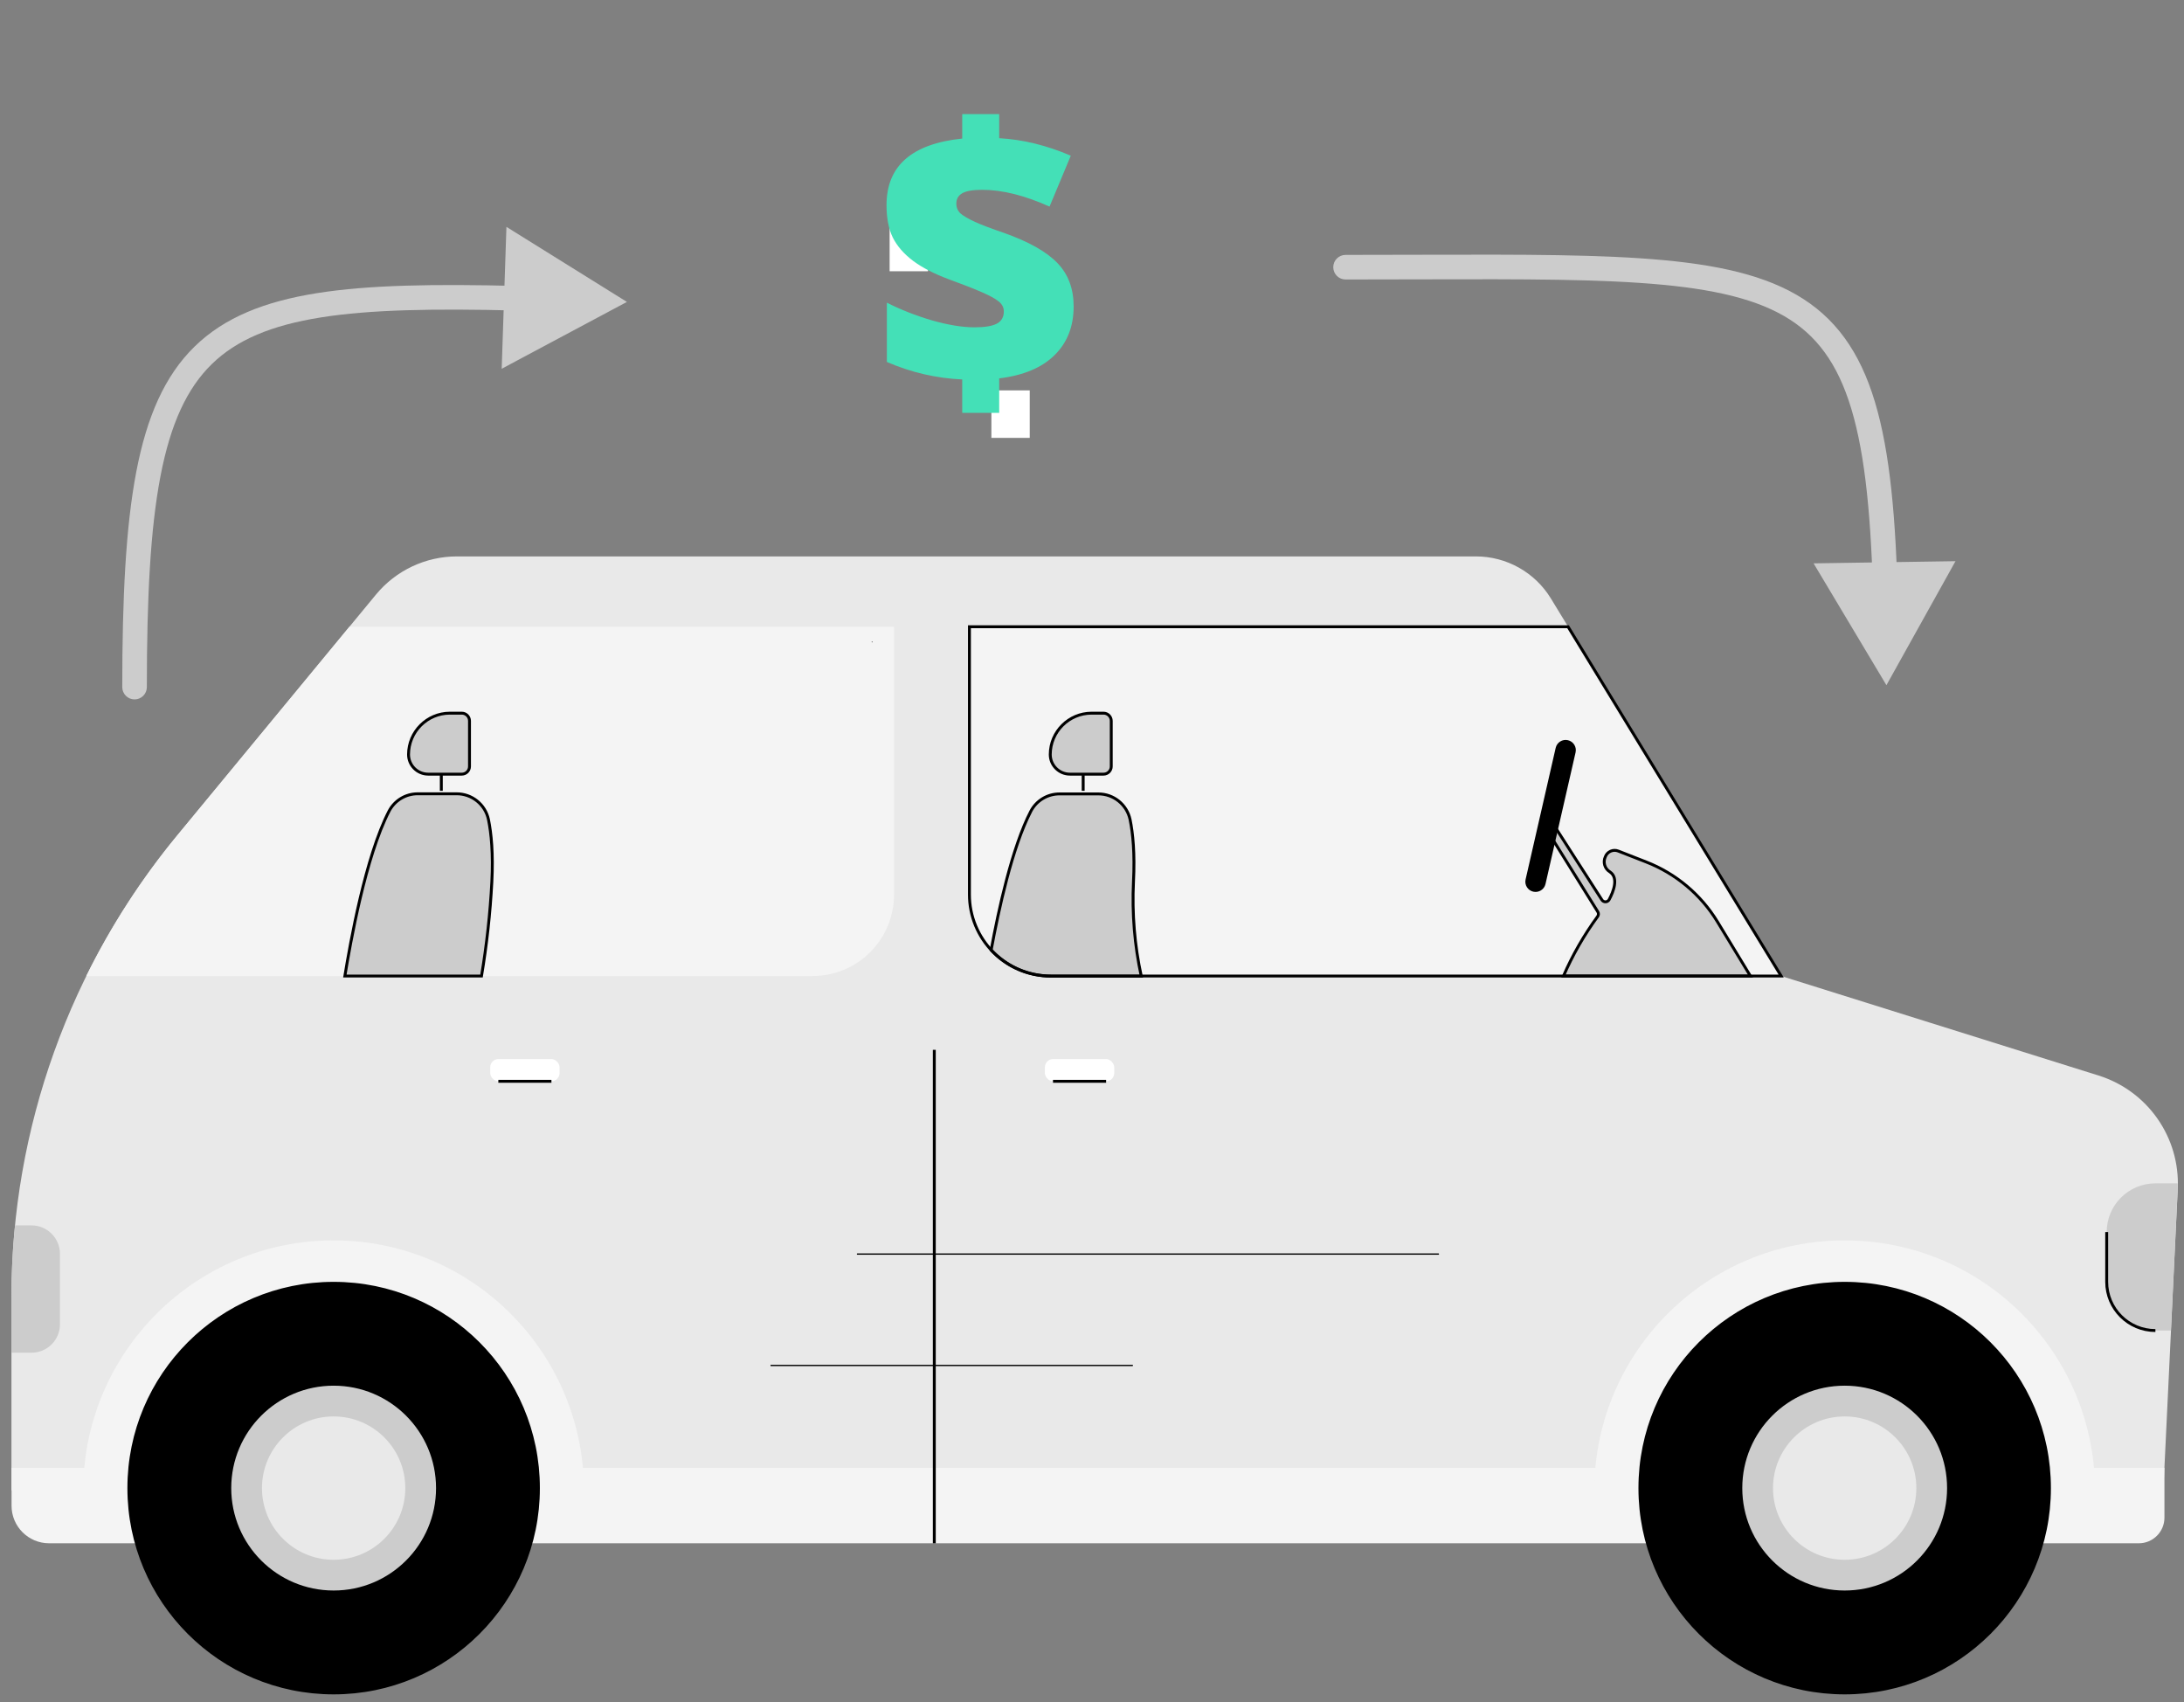 <svg width="213" height="166" viewBox="0 0 213 166" fill="none" xmlns="http://www.w3.org/2000/svg">
<rect x="0" y="0" width="213" height="166" fill="#808080" stroke="none"/>
<path d="M96.687 38.068H100.427V42.7H96.687V38.068Z" fill="white"/>
<path d="M86.763 21.819H90.504V26.451H86.763V21.819Z" fill="white"/>
<path d="M44.565 54.259H143.942C146.929 54.258 149.7 55.813 151.256 58.363L173.719 95.178L204.675 104.882C209.459 106.383 212.629 110.922 212.391 115.93L210.986 145.334H1.116V126.481C1.116 110.048 6.836 94.127 17.296 81.453L36.668 57.979C38.613 55.623 41.509 54.258 44.565 54.259V54.259Z" fill="#E9E9E9"/>
<path d="M93.844 37.002C91.301 36.886 88.852 36.317 86.495 35.296V29.514C87.842 30.199 89.304 30.774 90.883 31.238C92.462 31.691 93.849 31.918 95.045 31.918C96.032 31.918 96.752 31.801 97.204 31.569C97.669 31.326 97.901 30.925 97.901 30.368C97.901 29.985 97.733 29.66 97.396 29.392C97.071 29.125 96.519 28.824 95.742 28.487C94.975 28.15 93.936 27.744 92.625 27.268C91.15 26.722 89.96 26.113 89.055 25.44C88.149 24.755 87.487 23.994 87.07 23.158C86.663 22.311 86.46 21.26 86.46 20.006C86.46 18.091 87.075 16.593 88.306 15.514C89.537 14.434 91.382 13.767 93.844 13.511V11.125H97.448V13.476C99.758 13.604 102.086 14.173 104.431 15.183L102.359 20.146C99.933 19.055 97.744 18.509 95.794 18.509C94.865 18.509 94.209 18.625 93.826 18.857C93.455 19.078 93.269 19.409 93.269 19.85C93.269 20.233 93.402 20.552 93.669 20.808C93.948 21.051 94.424 21.33 95.097 21.643C95.771 21.945 96.705 22.299 97.901 22.706C100.327 23.565 102.069 24.546 103.125 25.649C104.182 26.74 104.71 28.15 104.71 29.88C104.71 31.831 104.089 33.415 102.846 34.634C101.616 35.853 99.817 36.608 97.448 36.898V40.259H93.844V37.002Z" fill="#44E0B7"/>
<path d="M205.46 120.144V124.995C205.46 127.619 207.587 129.746 210.211 129.746H211.724L212.385 115.929C212.385 115.752 212.385 115.571 212.385 115.394H210.2C207.581 115.4 205.46 117.525 205.46 120.144H205.46Z" fill="#CCCCCC"/>
<path d="M205.46 120.145V124.995C205.46 127.619 207.587 129.746 210.211 129.746" stroke="black" stroke-width="0.283"/>
<path d="M5.848 129.133V122.269C5.848 120.735 4.604 119.492 3.071 119.492H1.463C1.232 121.806 1.115 124.135 1.113 126.478V131.909H3.057C3.796 131.913 4.506 131.622 5.029 131.101C5.553 130.58 5.848 129.871 5.848 129.133Z" fill="#CCCCCC"/>
<path d="M173.713 95.177L152.933 61.119H94.546V87.233C94.546 89.34 95.382 91.36 96.871 92.85C98.36 94.34 100.381 95.177 102.487 95.177H173.713Z" fill="#F4F4F4"/>
<path d="M170.728 95.177L167.487 89.868C165.872 87.223 163.434 85.18 160.546 84.054L157.825 82.991C157.584 82.895 157.315 82.9 157.078 83.004C156.841 83.109 156.656 83.304 156.564 83.546C156.313 84.079 156.505 84.716 157.009 85.02C157.883 85.606 157.353 86.948 156.936 87.725C156.868 87.853 156.736 87.936 156.59 87.941C156.445 87.947 156.307 87.875 156.228 87.753L151.28 80.05C151.186 79.902 151.007 79.831 150.836 79.873C150.666 79.915 150.541 80.061 150.525 80.236C150.517 80.326 150.539 80.416 150.586 80.492L155.834 88.922C155.923 89.064 155.917 89.247 155.817 89.383C154.496 91.189 153.379 93.136 152.485 95.188L170.728 95.177Z" fill="#CCCCCC"/>
<path d="M151.453 81.882L155.829 88.91C155.918 89.052 155.912 89.235 155.812 89.371C154.491 91.177 153.374 93.125 152.48 95.177H170.714L167.488 89.868C165.873 87.222 163.434 85.18 160.546 84.054L157.825 82.99C157.585 82.894 157.316 82.899 157.079 83.004C156.842 83.108 156.656 83.303 156.565 83.546C156.313 84.078 156.505 84.715 157.009 85.02C157.884 85.606 157.353 86.947 156.937 87.724C156.868 87.853 156.736 87.935 156.591 87.941C156.445 87.947 156.307 87.875 156.229 87.752L151.281 80.05" stroke="black" stroke-width="0.283"/>
<path d="M110.545 85.995C110.687 83.218 110.49 81.258 110.215 79.917C109.9 78.455 108.606 77.413 107.111 77.418H103.34C102.166 77.414 101.086 78.062 100.538 79.101C98.709 82.635 97.395 88.691 96.665 92.645C98.168 94.27 100.282 95.192 102.496 95.188H111.303C110.653 92.17 110.398 89.079 110.545 85.995Z" fill="#CCCCCC"/>
<path d="M87.194 87.233V61.119H34.077L17.296 81.452C13.814 85.669 10.833 90.275 8.41 95.177H79.247C81.355 95.178 83.376 94.342 84.867 92.852C86.357 91.362 87.195 89.341 87.194 87.233Z" fill="#F4F4F4"/>
<path d="M44.517 77.407H40.749C39.575 77.402 38.495 78.05 37.948 79.09C35.649 83.532 34.166 91.943 33.633 95.178H46.961C47.471 92.138 47.808 89.073 47.969 85.995C48.11 83.219 47.913 81.258 47.638 79.917C47.327 78.445 46.022 77.396 44.517 77.407Z" fill="#CCCCCC"/>
<path fill-rule="evenodd" clip-rule="evenodd" d="M110.545 85.995C110.686 83.218 110.489 81.258 110.214 79.917C109.9 78.455 108.605 77.413 107.11 77.418H103.34C102.165 77.414 101.086 78.062 100.538 79.101C98.708 82.635 97.395 88.691 96.665 92.645C98.168 94.27 100.282 95.192 102.495 95.188H111.303C110.652 92.17 110.397 89.079 110.545 85.995V85.995Z" stroke="black" stroke-width="0.283"/>
<path fill-rule="evenodd" clip-rule="evenodd" d="M44.517 77.406H40.749C39.575 77.401 38.495 78.049 37.948 79.089C35.649 83.531 34.166 91.942 33.633 95.177H46.961C47.471 92.138 47.807 89.072 47.969 85.994C48.11 83.218 47.913 81.257 47.638 79.916C47.327 78.444 46.022 77.395 44.517 77.406V77.406Z" stroke="black" stroke-width="0.283"/>
<path fill-rule="evenodd" clip-rule="evenodd" d="M173.713 95.177L152.933 61.119H94.546V87.233C94.545 89.34 95.382 91.36 96.871 92.85C98.36 94.34 100.381 95.177 102.487 95.177H173.713Z" stroke="black" stroke-width="0.283"/>
<path d="M1.116 143.129H211.092V147.994C211.092 149.374 209.973 150.492 208.593 150.492H4.79C2.767 150.492 1.127 148.853 1.127 146.83V143.129L1.116 143.129Z" fill="#F4F4F4"/>
<path d="M56.954 145.112H48.069C47.955 136.616 41.035 129.788 32.538 129.788C24.04 129.788 17.12 136.616 17.007 145.112H8.121C8.264 131.729 19.154 120.955 32.538 120.955C45.921 120.955 56.811 131.729 56.954 145.112Z" fill="#F4F4F4"/>
<circle cx="32.539" cy="145.112" r="19.972" fill="black" stroke="black" stroke-width="0.283"/>
<circle cx="32.539" cy="145.111" r="9.987" fill="#CCCCCC"/>
<circle cx="32.539" cy="145.112" r="6.989" fill="#E9E9E9"/>
<path d="M204.322 145.112H195.437C195.323 136.616 188.403 129.788 179.906 129.788C171.409 129.788 164.489 136.616 164.375 145.112H155.49C155.633 131.729 166.522 120.955 179.906 120.955C193.29 120.955 204.179 131.729 204.322 145.112Z" fill="#F4F4F4"/>
<circle cx="179.907" cy="145.112" r="19.972" fill="black" stroke="black" stroke-width="0.283"/>
<circle cx="179.907" cy="145.111" r="9.987" fill="#CCCCCC"/>
<circle cx="179.907" cy="145.112" r="6.989" fill="#E9E9E9"/>
<rect x="47.808" y="103.271" width="6.767" height="2.171" rx="0.81" fill="white"/>
<path d="M53.78 105.443H48.602" stroke="black" stroke-width="0.283"/>
<rect x="101.904" y="103.271" width="6.767" height="2.171" rx="0.81" fill="white"/>
<path d="M107.877 105.443H102.695" stroke="black" stroke-width="0.283"/>
<path d="M85.044 62.638C85.06 62.634 85.07 62.62 85.07 62.604C85.07 62.588 85.06 62.573 85.044 62.569C85.029 62.573 85.018 62.588 85.018 62.604C85.018 62.62 85.029 62.634 85.044 62.638Z" fill="black"/>
<path d="M85.044 62.638C85.06 62.634 85.07 62.62 85.07 62.604C85.07 62.588 85.06 62.573 85.044 62.569C85.029 62.573 85.018 62.588 85.018 62.604C85.018 62.62 85.029 62.634 85.044 62.638Z" fill="black"/>
<path d="M151.722 72.928C151.844 72.392 152.378 72.057 152.914 72.18C153.45 72.302 153.785 72.836 153.662 73.372L150.729 86.202C150.606 86.738 150.072 87.073 149.536 86.951C149 86.828 148.665 86.294 148.788 85.758L151.722 72.928Z" fill="black"/>
<path d="M106.458 69.544H107.624C107.824 69.544 108.015 69.623 108.156 69.764C108.297 69.905 108.377 70.097 108.377 70.296V74.739C108.377 74.939 108.297 75.13 108.156 75.271C108.015 75.412 107.824 75.491 107.624 75.491H104.348C103.288 75.491 102.429 74.632 102.429 73.573C102.435 71.35 104.235 69.55 106.458 69.544Z" fill="#CCCCCC"/>
<path fill-rule="evenodd" clip-rule="evenodd" d="M106.458 69.544H107.624C107.824 69.544 108.015 69.623 108.156 69.764C108.297 69.905 108.377 70.097 108.377 70.296V74.739C108.377 74.939 108.297 75.13 108.156 75.271C108.015 75.412 107.824 75.491 107.624 75.491H104.348C103.288 75.491 102.429 74.632 102.429 73.573C102.435 71.35 104.235 69.55 106.458 69.544V69.544Z" stroke="black" stroke-width="0.283"/>
<path d="M105.639 77.115V75.577" stroke="black" stroke-width="0.283"/>
<path d="M43.87 69.544H45.036C45.452 69.544 45.789 69.881 45.789 70.296V74.739C45.789 75.154 45.452 75.491 45.036 75.491H41.763C40.703 75.491 39.844 74.632 39.844 73.573C39.85 71.351 41.649 69.552 43.87 69.544V69.544Z" fill="#CCCCCC"/>
<path fill-rule="evenodd" clip-rule="evenodd" d="M43.87 69.544H45.036C45.452 69.544 45.789 69.881 45.789 70.296V74.739C45.789 75.154 45.452 75.491 45.036 75.491H41.763C40.703 75.491 39.844 74.632 39.844 73.573C39.85 71.351 41.649 69.552 43.87 69.544V69.544Z" stroke="black" stroke-width="0.283"/>
<path d="M43.04 77.115V75.577" stroke="black" stroke-width="0.283"/>
<path d="M91.12 102.374V150.493" stroke="black" stroke-width="0.283"/>
<path d="M83.595 122.354H140.316C140.331 122.347 140.342 122.321 140.342 122.292C140.342 122.263 140.331 122.237 140.316 122.229H83.595C83.58 122.237 83.569 122.263 83.569 122.292C83.569 122.321 83.58 122.347 83.595 122.354Z" fill="black"/>
<path d="M75.185 133.211H110.448C110.463 133.219 110.478 133.209 110.487 133.186C110.496 133.164 110.496 133.133 110.487 133.111C110.478 133.088 110.463 133.078 110.448 133.086H75.185C75.17 133.078 75.154 133.088 75.145 133.111C75.137 133.133 75.137 133.164 75.145 133.186C75.154 133.209 75.17 133.219 75.185 133.211Z" fill="black"/>
<path d="M131.229 27.254C130.567 27.254 130.03 26.717 130.03 26.055C130.03 25.393 130.567 24.856 131.229 24.856V27.254ZM183.978 66.816L176.874 54.935L190.715 54.723L183.978 66.816ZM131.229 24.856C141.949 24.856 150.585 24.732 157.475 25.048C164.35 25.363 169.667 26.118 173.703 27.971C177.825 29.863 180.539 32.866 182.267 37.443C183.965 41.944 184.715 47.978 185.011 55.985L182.615 56.074C182.32 48.105 181.576 42.404 180.023 38.29C178.499 34.252 176.204 31.757 172.703 30.15C169.115 28.503 164.196 27.756 157.365 27.443C150.548 27.131 142.01 27.254 131.229 27.254V24.856Z" fill="#CCCCCC"/>
<path d="M14.322 67.004C14.322 67.666 13.785 68.203 13.123 68.203C12.461 68.203 11.924 67.666 11.924 67.004L14.322 67.004ZM61.142 29.441L48.929 35.959L49.391 22.123L61.142 29.441ZM11.924 67.004C11.924 58.261 12.262 51.381 13.291 46.01C14.321 40.631 16.066 36.641 18.975 33.797C21.887 30.951 25.82 29.394 30.933 28.583C36.032 27.774 42.43 27.688 50.385 27.882L50.326 30.279C42.378 30.085 36.172 30.179 31.308 30.951C26.458 31.721 23.071 33.145 20.651 35.511C18.227 37.88 16.627 41.334 15.646 46.461C14.662 51.596 14.322 58.285 14.322 67.004L11.924 67.004Z" fill="#CCCCCC"/>
</svg>
